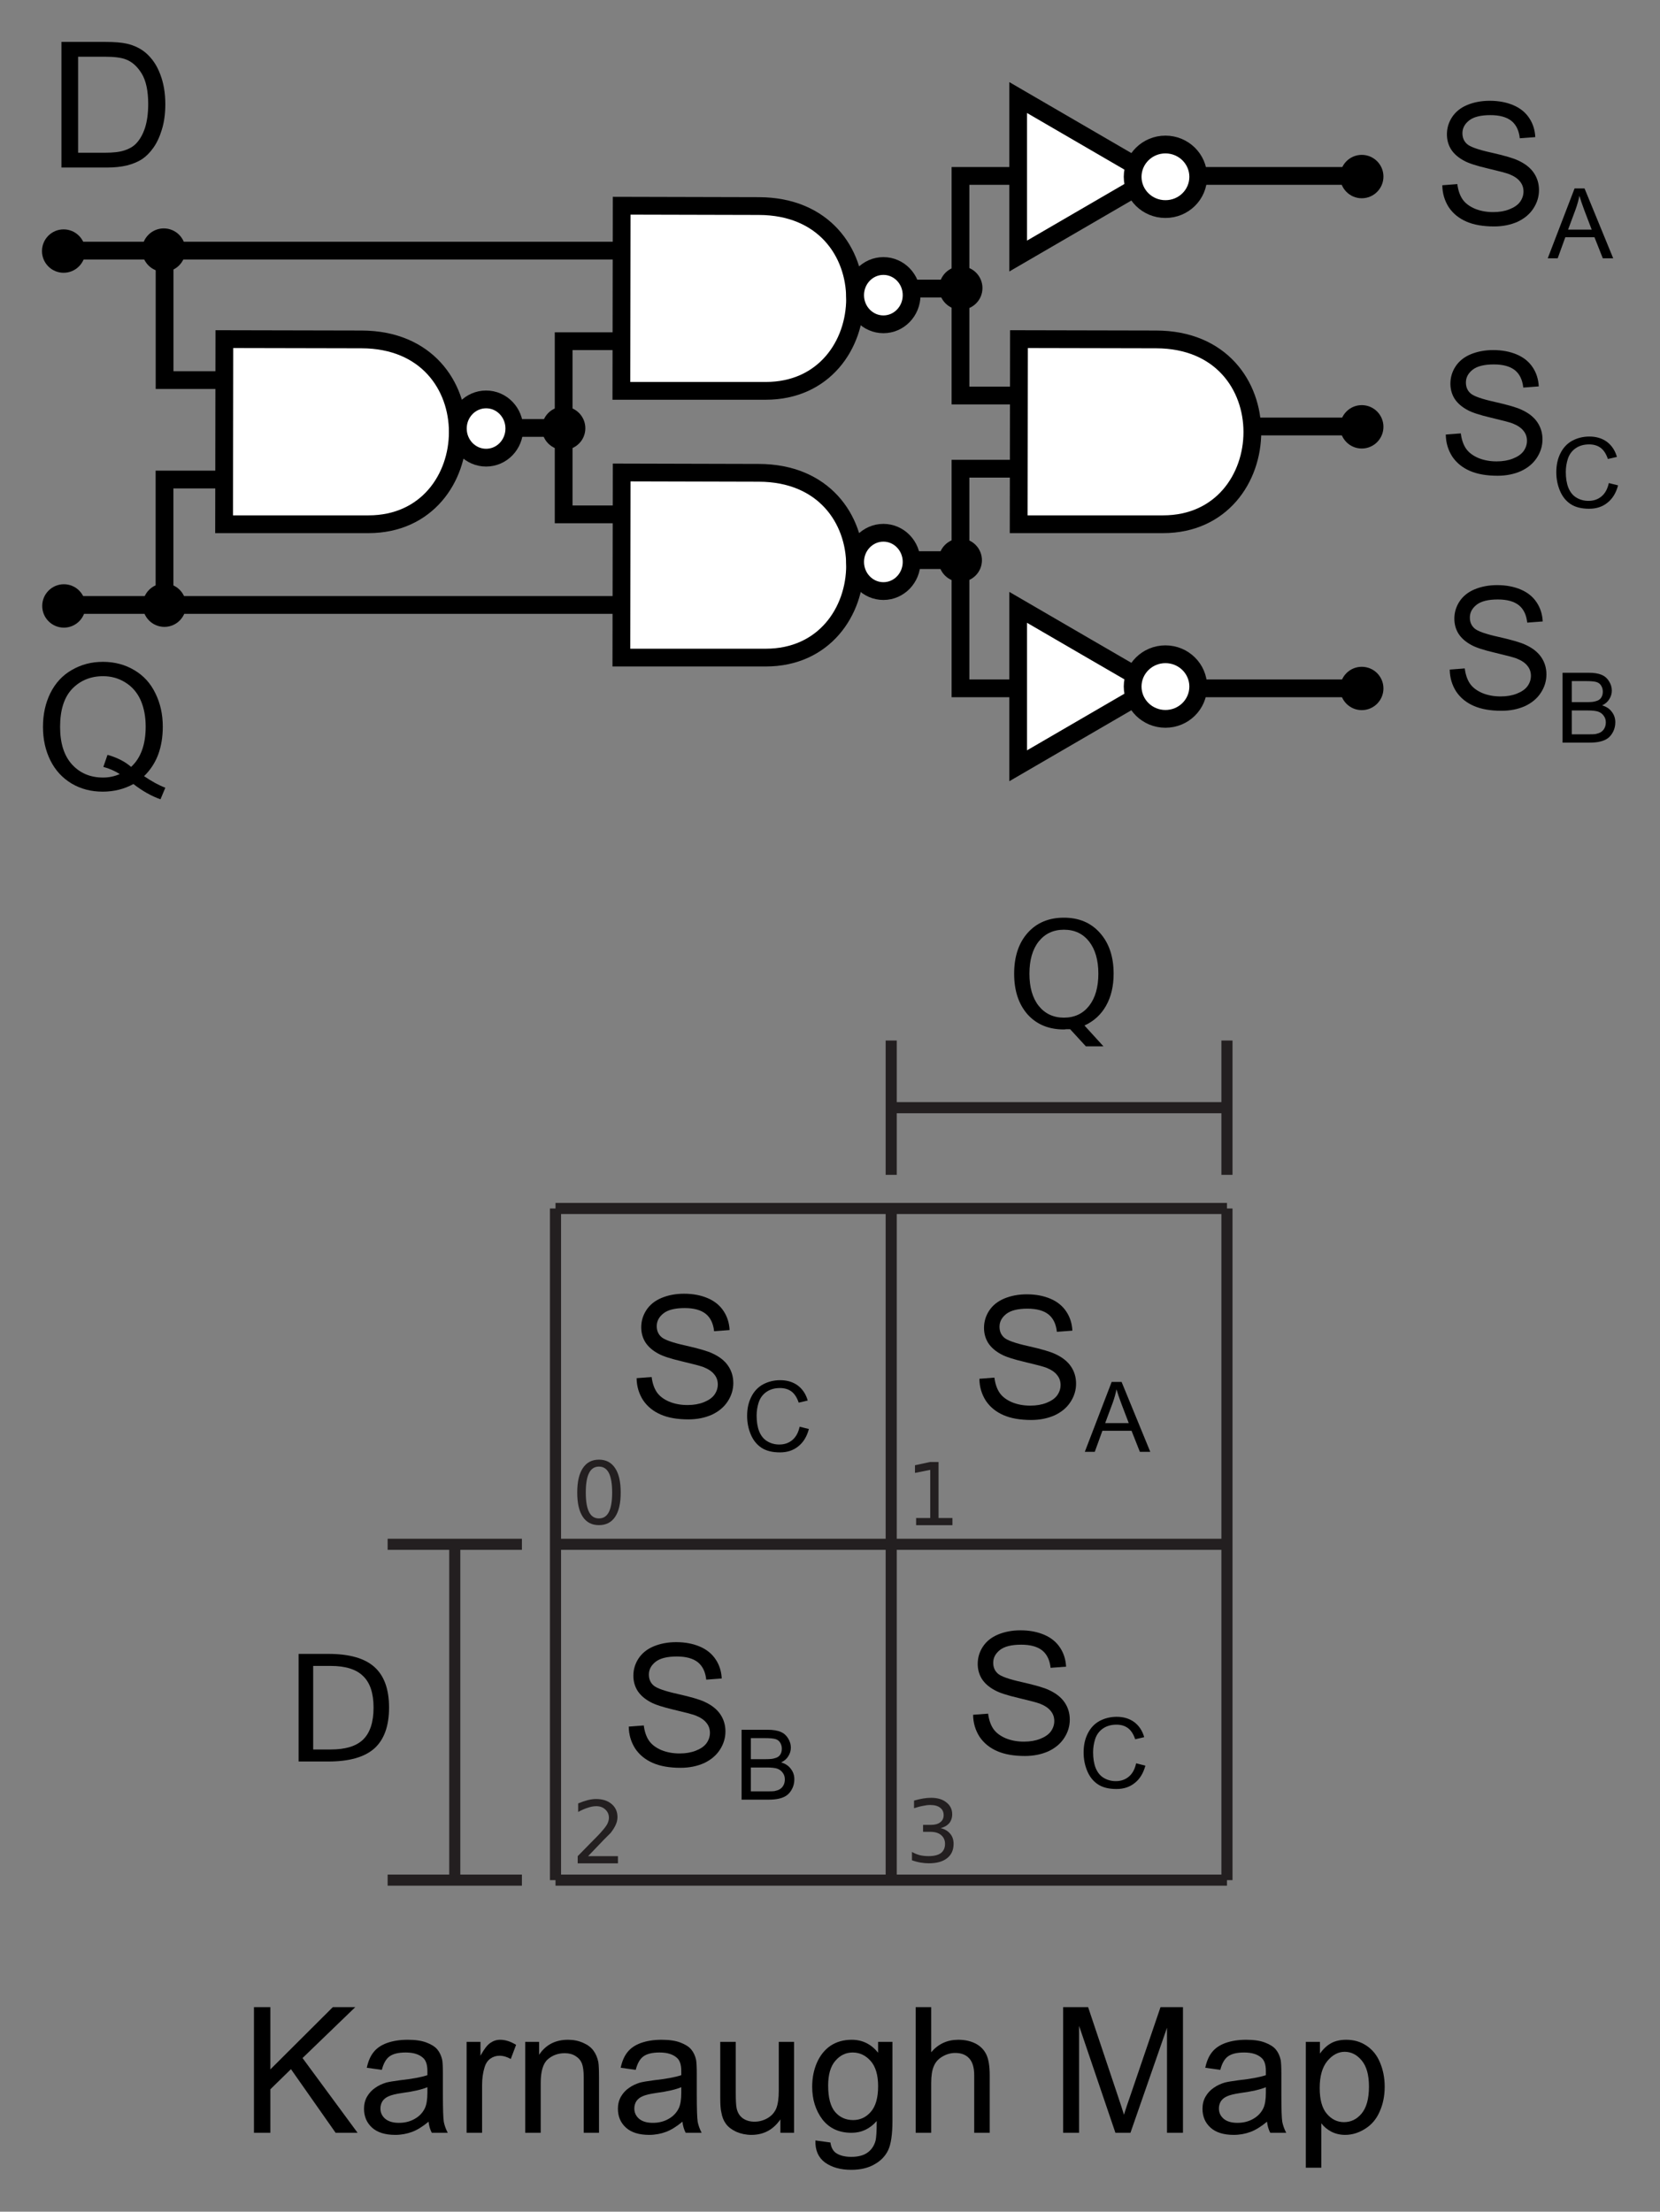 <?xml version="1.0" encoding="UTF-8"?>
<svg xmlns="http://www.w3.org/2000/svg" xmlns:xlink="http://www.w3.org/1999/xlink" width="112.13pt" height="149.336pt" viewBox="0 0 112.13 149.336" version="1.1">
<rect x="0" y="0" width="112.13" height="149.336" fill="#808080" stroke="none"/>
<defs>
<g>
<symbol overflow="visible" id="glyph0-0">
<path style="stroke:none;" d="M 1.484 0 L 1.484 -7.406 L 7.406 -7.406 L 7.406 0 Z M 1.672 -0.188 L 7.219 -0.188 L 7.219 -7.219 L 1.672 -7.219 Z M 1.672 -0.188 "/>
</symbol>
<symbol overflow="visible" id="glyph0-1">
<path style="stroke:none;" d="M 7.344 -0.906 C 7.863 -0.551 8.344 -0.289 8.781 -0.125 L 8.453 0.656 C 7.836 0.438 7.227 0.094 6.625 -0.375 C 6 -0.031 5.305 0.141 4.547 0.141 C 3.773 0.141 3.078 -0.039 2.453 -0.406 C 1.828 -0.781 1.348 -1.301 1.016 -1.969 C 0.68 -2.645 0.516 -3.398 0.516 -4.234 C 0.516 -5.078 0.68 -5.836 1.016 -6.516 C 1.359 -7.203 1.844 -7.723 2.469 -8.078 C 3.094 -8.441 3.789 -8.625 4.562 -8.625 C 5.352 -8.625 6.062 -8.438 6.688 -8.062 C 7.312 -7.695 7.785 -7.176 8.109 -6.5 C 8.441 -5.832 8.609 -5.082 8.609 -4.25 C 8.609 -3.551 8.504 -2.922 8.297 -2.359 C 8.086 -1.805 7.77 -1.32 7.344 -0.906 Z M 4.875 -2.344 C 5.52 -2.164 6.051 -1.895 6.469 -1.531 C 7.125 -2.133 7.453 -3.039 7.453 -4.25 C 7.453 -4.938 7.336 -5.535 7.109 -6.047 C 6.879 -6.555 6.535 -6.953 6.078 -7.234 C 5.629 -7.516 5.129 -7.656 4.578 -7.656 C 3.734 -7.656 3.035 -7.367 2.484 -6.797 C 1.941 -6.223 1.672 -5.367 1.672 -4.234 C 1.672 -3.129 1.941 -2.281 2.484 -1.688 C 3.023 -1.102 3.723 -0.812 4.578 -0.812 C 4.973 -0.812 5.348 -0.891 5.703 -1.047 C 5.359 -1.266 4.988 -1.426 4.594 -1.531 Z M 4.875 -2.344 "/>
</symbol>
<symbol overflow="visible" id="glyph0-2">
<path style="stroke:none;" d="M 0.906 0 L 0.906 -8.484 L 3.828 -8.484 C 4.492 -8.484 5 -8.441 5.344 -8.359 C 5.832 -8.242 6.25 -8.039 6.594 -7.75 C 7.031 -7.375 7.359 -6.891 7.578 -6.297 C 7.805 -5.711 7.922 -5.039 7.922 -4.281 C 7.922 -3.633 7.844 -3.062 7.688 -2.562 C 7.539 -2.07 7.348 -1.66 7.109 -1.328 C 6.879 -1.004 6.625 -0.75 6.344 -0.562 C 6.062 -0.383 5.723 -0.242 5.328 -0.141 C 4.93 -0.047 4.477 0 3.969 0 Z M 2.031 -1 L 3.844 -1 C 4.406 -1 4.844 -1.051 5.156 -1.156 C 5.477 -1.258 5.734 -1.406 5.922 -1.594 C 6.191 -1.863 6.398 -2.223 6.547 -2.672 C 6.691 -3.117 6.766 -3.66 6.766 -4.297 C 6.766 -5.18 6.617 -5.863 6.328 -6.344 C 6.035 -6.82 5.68 -7.141 5.266 -7.297 C 4.961 -7.422 4.477 -7.484 3.812 -7.484 L 2.031 -7.484 Z M 2.031 -1 "/>
</symbol>
<symbol overflow="visible" id="glyph0-3">
<path style="stroke:none;" d="M 0.875 0 L 0.875 -8.484 L 1.984 -8.484 L 1.984 -4.281 L 6.203 -8.484 L 7.719 -8.484 L 4.156 -5.047 L 7.875 0 L 6.391 0 L 3.375 -4.297 L 1.984 -2.938 L 1.984 0 Z M 0.875 0 "/>
</symbol>
<symbol overflow="visible" id="glyph0-4">
<path style="stroke:none;" d="M 4.781 -0.75 C 4.395 -0.426 4.023 -0.195 3.672 -0.062 C 3.316 0.07 2.938 0.141 2.531 0.141 C 1.852 0.141 1.332 -0.02 0.969 -0.344 C 0.602 -0.676 0.422 -1.102 0.422 -1.625 C 0.422 -1.926 0.488 -2.195 0.625 -2.438 C 0.77 -2.688 0.953 -2.883 1.172 -3.031 C 1.391 -3.188 1.641 -3.305 1.922 -3.391 C 2.117 -3.441 2.426 -3.492 2.844 -3.547 C 3.688 -3.641 4.305 -3.754 4.703 -3.891 C 4.703 -4.035 4.703 -4.129 4.703 -4.172 C 4.703 -4.598 4.602 -4.895 4.406 -5.062 C 4.145 -5.301 3.754 -5.422 3.234 -5.422 C 2.742 -5.422 2.379 -5.332 2.141 -5.156 C 1.91 -4.988 1.738 -4.688 1.625 -4.25 L 0.609 -4.391 C 0.703 -4.828 0.852 -5.176 1.062 -5.438 C 1.27 -5.707 1.57 -5.914 1.969 -6.062 C 2.375 -6.207 2.844 -6.281 3.375 -6.281 C 3.895 -6.281 4.316 -6.219 4.641 -6.094 C 4.973 -5.969 5.219 -5.812 5.375 -5.625 C 5.531 -5.438 5.641 -5.203 5.703 -4.922 C 5.734 -4.742 5.75 -4.426 5.75 -3.969 L 5.75 -2.578 C 5.75 -1.609 5.77 -0.992 5.812 -0.734 C 5.863 -0.484 5.953 -0.238 6.078 0 L 5 0 C 4.883 -0.219 4.812 -0.469 4.781 -0.75 Z M 4.703 -3.078 C 4.328 -2.922 3.758 -2.789 3 -2.688 C 2.57 -2.625 2.27 -2.551 2.094 -2.469 C 1.914 -2.395 1.773 -2.285 1.672 -2.141 C 1.578 -1.992 1.531 -1.828 1.531 -1.641 C 1.531 -1.367 1.633 -1.141 1.844 -0.953 C 2.062 -0.766 2.375 -0.672 2.781 -0.672 C 3.176 -0.672 3.531 -0.758 3.844 -0.938 C 4.156 -1.113 4.383 -1.352 4.531 -1.656 C 4.645 -1.895 4.703 -2.242 4.703 -2.703 Z M 4.703 -3.078 "/>
</symbol>
<symbol overflow="visible" id="glyph0-5">
<path style="stroke:none;" d="M 0.766 0 L 0.766 -6.141 L 1.703 -6.141 L 1.703 -5.203 C 1.941 -5.641 2.16 -5.926 2.359 -6.062 C 2.566 -6.207 2.789 -6.281 3.031 -6.281 C 3.383 -6.281 3.742 -6.164 4.109 -5.938 L 3.75 -4.984 C 3.488 -5.129 3.234 -5.203 2.984 -5.203 C 2.754 -5.203 2.547 -5.133 2.359 -5 C 2.18 -4.863 2.055 -4.676 1.984 -4.438 C 1.867 -4.062 1.812 -3.656 1.812 -3.219 L 1.812 0 Z M 0.766 0 "/>
</symbol>
<symbol overflow="visible" id="glyph0-6">
<path style="stroke:none;" d="M 0.781 0 L 0.781 -6.141 L 1.719 -6.141 L 1.719 -5.266 C 2.164 -5.941 2.816 -6.281 3.672 -6.281 C 4.047 -6.281 4.383 -6.211 4.688 -6.078 C 5 -5.941 5.234 -5.766 5.391 -5.547 C 5.547 -5.336 5.656 -5.082 5.719 -4.781 C 5.75 -4.594 5.766 -4.258 5.766 -3.781 L 5.766 0 L 4.734 0 L 4.734 -3.734 C 4.734 -4.16 4.691 -4.477 4.609 -4.688 C 4.523 -4.895 4.379 -5.062 4.172 -5.188 C 3.973 -5.312 3.734 -5.375 3.453 -5.375 C 3.004 -5.375 2.617 -5.234 2.297 -4.953 C 1.984 -4.672 1.828 -4.141 1.828 -3.359 L 1.828 0 Z M 0.781 0 "/>
</symbol>
<symbol overflow="visible" id="glyph0-7">
<path style="stroke:none;" d="M 4.812 0 L 4.812 -0.906 C 4.332 -0.207 3.68 0.141 2.859 0.141 C 2.492 0.141 2.156 0.07 1.844 -0.062 C 1.531 -0.207 1.297 -0.383 1.141 -0.594 C 0.984 -0.801 0.879 -1.055 0.828 -1.359 C 0.773 -1.566 0.75 -1.895 0.75 -2.344 L 0.75 -6.141 L 1.797 -6.141 L 1.797 -2.734 C 1.797 -2.191 1.816 -1.828 1.859 -1.641 C 1.922 -1.359 2.055 -1.141 2.266 -0.984 C 2.484 -0.828 2.75 -0.75 3.062 -0.75 C 3.375 -0.75 3.664 -0.828 3.938 -0.984 C 4.219 -1.148 4.414 -1.367 4.531 -1.641 C 4.645 -1.922 4.703 -2.32 4.703 -2.844 L 4.703 -6.141 L 5.734 -6.141 L 5.734 0 Z M 4.812 0 "/>
</symbol>
<symbol overflow="visible" id="glyph0-8">
<path style="stroke:none;" d="M 0.594 0.516 L 1.609 0.656 C 1.648 0.969 1.766 1.195 1.953 1.344 C 2.211 1.531 2.566 1.625 3.016 1.625 C 3.492 1.625 3.863 1.523 4.125 1.328 C 4.383 1.141 4.562 0.875 4.656 0.531 C 4.707 0.32 4.734 -0.117 4.734 -0.797 C 4.273 -0.266 3.707 0 3.031 0 C 2.188 0 1.531 -0.301 1.062 -0.906 C 0.602 -1.52 0.375 -2.254 0.375 -3.109 C 0.375 -3.691 0.477 -4.227 0.688 -4.719 C 0.906 -5.219 1.211 -5.602 1.609 -5.875 C 2.016 -6.145 2.492 -6.281 3.047 -6.281 C 3.766 -6.281 4.359 -5.988 4.828 -5.406 L 4.828 -6.141 L 5.797 -6.141 L 5.797 -0.828 C 5.797 0.117 5.695 0.789 5.5 1.188 C 5.301 1.594 4.988 1.91 4.562 2.141 C 4.145 2.379 3.629 2.5 3.016 2.5 C 2.285 2.5 1.691 2.332 1.234 2 C 0.785 1.664 0.57 1.172 0.594 0.516 Z M 1.453 -3.188 C 1.453 -2.375 1.609 -1.781 1.922 -1.406 C 2.242 -1.039 2.648 -0.859 3.141 -0.859 C 3.609 -0.859 4.004 -1.039 4.328 -1.406 C 4.66 -1.781 4.828 -2.359 4.828 -3.141 C 4.828 -3.898 4.66 -4.469 4.328 -4.844 C 3.992 -5.227 3.586 -5.422 3.109 -5.422 C 2.648 -5.422 2.258 -5.234 1.938 -4.859 C 1.613 -4.484 1.453 -3.926 1.453 -3.188 Z M 1.453 -3.188 "/>
</symbol>
<symbol overflow="visible" id="glyph0-9">
<path style="stroke:none;" d="M 0.781 0 L 0.781 -8.484 L 1.828 -8.484 L 1.828 -5.438 C 2.305 -6 2.914 -6.281 3.656 -6.281 C 4.113 -6.281 4.508 -6.191 4.844 -6.016 C 5.176 -5.836 5.414 -5.586 5.562 -5.266 C 5.707 -4.953 5.781 -4.492 5.781 -3.891 L 5.781 0 L 4.734 0 L 4.734 -3.891 C 4.734 -4.41 4.617 -4.789 4.391 -5.031 C 4.172 -5.27 3.859 -5.391 3.453 -5.391 C 3.141 -5.391 2.848 -5.305 2.578 -5.141 C 2.305 -4.984 2.113 -4.766 2 -4.484 C 1.883 -4.211 1.828 -3.836 1.828 -3.359 L 1.828 0 Z M 0.781 0 "/>
</symbol>
<symbol overflow="visible" id="glyph0-10">
<path style="stroke:none;" d=""/>
</symbol>
<symbol overflow="visible" id="glyph0-11">
<path style="stroke:none;" d="M 0.875 0 L 0.875 -8.484 L 2.562 -8.484 L 4.578 -2.469 C 4.766 -1.914 4.898 -1.5 4.984 -1.219 C 5.078 -1.531 5.227 -1.984 5.438 -2.578 L 7.453 -8.484 L 8.969 -8.484 L 8.969 0 L 7.891 0 L 7.891 -7.094 L 5.422 0 L 4.406 0 L 1.953 -7.219 L 1.953 0 Z M 0.875 0 "/>
</symbol>
<symbol overflow="visible" id="glyph0-12">
<path style="stroke:none;" d="M 0.781 2.359 L 0.781 -6.141 L 1.734 -6.141 L 1.734 -5.344 C 1.953 -5.656 2.203 -5.891 2.484 -6.047 C 2.766 -6.203 3.109 -6.281 3.516 -6.281 C 4.035 -6.281 4.492 -6.145 4.891 -5.875 C 5.297 -5.602 5.598 -5.223 5.797 -4.734 C 6.004 -4.242 6.109 -3.703 6.109 -3.109 C 6.109 -2.484 5.992 -1.922 5.766 -1.422 C 5.547 -0.922 5.219 -0.535 4.781 -0.266 C 4.352 0.004 3.906 0.141 3.438 0.141 C 3.094 0.141 2.781 0.066 2.5 -0.078 C 2.227 -0.223 2.004 -0.41 1.828 -0.641 L 1.828 2.359 Z M 1.719 -3.031 C 1.719 -2.238 1.879 -1.656 2.203 -1.281 C 2.523 -0.906 2.91 -0.719 3.359 -0.719 C 3.828 -0.719 4.223 -0.91 4.547 -1.297 C 4.879 -1.691 5.047 -2.301 5.047 -3.125 C 5.047 -3.906 4.883 -4.488 4.562 -4.875 C 4.238 -5.27 3.852 -5.469 3.406 -5.469 C 2.969 -5.469 2.578 -5.258 2.234 -4.844 C 1.891 -4.426 1.719 -3.82 1.719 -3.031 Z M 1.719 -3.031 "/>
</symbol>
<symbol overflow="visible" id="glyph1-0">
<path style="stroke:none;" d="M 1.438 0 L 1.438 -7.156 L 7.156 -7.156 L 7.156 0 Z M 1.609 -0.172 L 6.984 -0.172 L 6.984 -6.984 L 1.609 -6.984 Z M 1.609 -0.172 "/>
</symbol>
<symbol overflow="visible" id="glyph1-1">
<path style="stroke:none;" d="M 0.516 -2.641 L 1.531 -2.719 C 1.582 -2.312 1.695 -1.973 1.875 -1.703 C 2.051 -1.441 2.328 -1.227 2.703 -1.062 C 3.078 -0.906 3.492 -0.828 3.953 -0.828 C 4.367 -0.828 4.734 -0.891 5.047 -1.016 C 5.367 -1.141 5.609 -1.305 5.766 -1.516 C 5.922 -1.734 6 -1.969 6 -2.219 C 6 -2.477 5.922 -2.703 5.766 -2.891 C 5.617 -3.086 5.375 -3.254 5.031 -3.391 C 4.812 -3.473 4.32 -3.602 3.562 -3.781 C 2.812 -3.957 2.285 -4.129 1.984 -4.297 C 1.598 -4.504 1.305 -4.758 1.109 -5.062 C 0.922 -5.363 0.828 -5.703 0.828 -6.078 C 0.828 -6.492 0.941 -6.879 1.172 -7.234 C 1.41 -7.598 1.754 -7.875 2.203 -8.062 C 2.66 -8.25 3.164 -8.344 3.719 -8.344 C 4.32 -8.344 4.852 -8.242 5.312 -8.047 C 5.781 -7.848 6.141 -7.555 6.391 -7.172 C 6.641 -6.797 6.773 -6.367 6.797 -5.891 L 5.75 -5.812 C 5.695 -6.332 5.508 -6.723 5.188 -6.984 C 4.863 -7.242 4.391 -7.375 3.766 -7.375 C 3.109 -7.375 2.629 -7.254 2.328 -7.016 C 2.023 -6.773 1.875 -6.488 1.875 -6.156 C 1.875 -5.852 1.977 -5.609 2.188 -5.422 C 2.395 -5.234 2.941 -5.039 3.828 -4.844 C 4.711 -4.645 5.316 -4.469 5.641 -4.312 C 6.117 -4.094 6.473 -3.812 6.703 -3.469 C 6.93 -3.133 7.047 -2.75 7.047 -2.312 C 7.047 -1.875 6.922 -1.461 6.672 -1.078 C 6.422 -0.691 6.062 -0.391 5.594 -0.172 C 5.125 0.035 4.598 0.141 4.016 0.141 C 3.266 0.141 2.641 0.031 2.141 -0.188 C 1.641 -0.406 1.242 -0.727 0.953 -1.156 C 0.672 -1.594 0.523 -2.086 0.516 -2.641 Z M 0.516 -2.641 "/>
</symbol>
<symbol overflow="visible" id="glyph2-0">
<path style="stroke:none;" d="M 0.828 0 L 0.828 -4.125 L 4.125 -4.125 L 4.125 0 Z M 0.922 -0.109 L 4.016 -0.109 L 4.016 -4.016 L 0.922 -4.016 Z M 0.922 -0.109 "/>
</symbol>
<symbol overflow="visible" id="glyph2-1">
<path style="stroke:none;" d="M -0.016 0 L 1.797 -4.719 L 2.469 -4.719 L 4.406 0 L 3.703 0 L 3.141 -1.422 L 1.172 -1.422 L 0.656 0 Z M 1.359 -1.938 L 2.953 -1.938 L 2.453 -3.25 C 2.305 -3.645 2.195 -3.969 2.125 -4.219 C 2.062 -3.914 1.977 -3.617 1.875 -3.328 Z M 1.359 -1.938 "/>
</symbol>
<symbol overflow="visible" id="glyph2-2">
<path style="stroke:none;" d="M 0.484 0 L 0.484 -4.719 L 2.25 -4.719 C 2.613 -4.719 2.906 -4.672 3.125 -4.578 C 3.344 -4.484 3.508 -4.336 3.625 -4.141 C 3.75 -3.941 3.812 -3.734 3.812 -3.516 C 3.812 -3.305 3.754 -3.113 3.641 -2.938 C 3.535 -2.758 3.375 -2.617 3.156 -2.516 C 3.445 -2.43 3.664 -2.285 3.812 -2.078 C 3.969 -1.879 4.047 -1.645 4.047 -1.375 C 4.047 -1.145 4 -0.938 3.906 -0.75 C 3.812 -0.562 3.695 -0.414 3.562 -0.312 C 3.426 -0.207 3.254 -0.129 3.047 -0.078 C 2.836 -0.023 2.582 0 2.281 0 Z M 1.109 -2.734 L 2.125 -2.734 C 2.406 -2.734 2.602 -2.754 2.719 -2.797 C 2.883 -2.836 3.004 -2.91 3.078 -3.016 C 3.16 -3.129 3.203 -3.27 3.203 -3.438 C 3.203 -3.594 3.164 -3.727 3.094 -3.844 C 3.02 -3.969 2.91 -4.051 2.766 -4.094 C 2.629 -4.133 2.391 -4.156 2.047 -4.156 L 1.109 -4.156 Z M 1.109 -0.562 L 2.281 -0.562 C 2.477 -0.562 2.617 -0.566 2.703 -0.578 C 2.848 -0.609 2.969 -0.648 3.062 -0.703 C 3.164 -0.766 3.25 -0.852 3.312 -0.969 C 3.375 -1.082 3.406 -1.219 3.406 -1.375 C 3.406 -1.539 3.359 -1.688 3.266 -1.812 C 3.172 -1.945 3.047 -2.039 2.891 -2.094 C 2.734 -2.145 2.504 -2.172 2.203 -2.172 L 1.109 -2.172 Z M 1.109 -0.562 "/>
</symbol>
<symbol overflow="visible" id="glyph2-3">
<path style="stroke:none;" d="M 3.875 -1.656 L 4.5 -1.5 C 4.363 -0.988 4.125 -0.598 3.781 -0.328 C 3.445 -0.055 3.035 0.078 2.547 0.078 C 2.035 0.078 1.617 -0.023 1.297 -0.234 C 0.984 -0.441 0.742 -0.738 0.578 -1.125 C 0.41 -1.52 0.328 -1.941 0.328 -2.391 C 0.328 -2.879 0.422 -3.305 0.609 -3.672 C 0.797 -4.047 1.062 -4.328 1.406 -4.516 C 1.758 -4.703 2.145 -4.797 2.562 -4.797 C 3.031 -4.797 3.426 -4.676 3.75 -4.438 C 4.07 -4.195 4.297 -3.859 4.422 -3.422 L 3.812 -3.281 C 3.695 -3.625 3.535 -3.875 3.328 -4.031 C 3.117 -4.188 2.859 -4.266 2.547 -4.266 C 2.18 -4.266 1.875 -4.176 1.625 -4 C 1.383 -3.832 1.211 -3.598 1.109 -3.297 C 1.016 -3.004 0.969 -2.707 0.969 -2.406 C 0.969 -2 1.023 -1.645 1.141 -1.344 C 1.266 -1.039 1.445 -0.816 1.688 -0.672 C 1.938 -0.523 2.207 -0.453 2.5 -0.453 C 2.844 -0.453 3.133 -0.551 3.375 -0.75 C 3.625 -0.957 3.789 -1.258 3.875 -1.656 Z M 3.875 -1.656 "/>
</symbol>
<symbol overflow="visible" id="glyph3-0">
<path style="stroke:none;" d="M 0.297 1.031 L 0.297 -4.125 L 3.219 -4.125 L 3.219 1.031 Z M 0.625 0.703 L 2.891 0.703 L 2.891 -3.797 L 0.625 -3.797 Z M 0.625 0.703 "/>
</symbol>
<symbol overflow="visible" id="glyph3-1">
<path style="stroke:none;" d="M 1.859 -3.875 C 1.555 -3.875 1.332 -3.727 1.188 -3.438 C 1.039 -3.145 0.969 -2.707 0.969 -2.125 C 0.969 -1.539 1.039 -1.102 1.188 -0.812 C 1.332 -0.52 1.555 -0.375 1.859 -0.375 C 2.16 -0.375 2.383 -0.52 2.531 -0.812 C 2.676 -1.102 2.75 -1.539 2.75 -2.125 C 2.75 -2.707 2.676 -3.145 2.531 -3.438 C 2.383 -3.727 2.16 -3.875 1.859 -3.875 Z M 1.859 -4.344 C 2.336 -4.344 2.703 -4.148 2.953 -3.766 C 3.203 -3.391 3.328 -2.844 3.328 -2.125 C 3.328 -1.406 3.203 -0.859 2.953 -0.484 C 2.703 -0.109 2.336 0.078 1.859 0.078 C 1.379 0.078 1.016 -0.109 0.766 -0.484 C 0.516 -0.859 0.391 -1.406 0.391 -2.125 C 0.391 -2.844 0.516 -3.391 0.766 -3.766 C 1.016 -4.148 1.379 -4.344 1.859 -4.344 Z M 1.859 -4.344 "/>
</symbol>
<symbol overflow="visible" id="glyph3-2">
<path style="stroke:none;" d="M 0.719 -0.484 L 1.672 -0.484 L 1.672 -3.734 L 0.641 -3.531 L 0.641 -4.047 L 1.656 -4.266 L 2.234 -4.266 L 2.234 -0.484 L 3.172 -0.484 L 3.172 0 L 0.719 0 Z M 0.719 -0.484 "/>
</symbol>
<symbol overflow="visible" id="glyph3-3">
<path style="stroke:none;" d="M 1.125 -0.484 L 3.141 -0.484 L 3.141 0 L 0.422 0 L 0.422 -0.484 C 0.641 -0.711 0.938 -1.016 1.312 -1.391 C 1.695 -1.773 1.938 -2.023 2.031 -2.141 C 2.219 -2.348 2.348 -2.52 2.422 -2.656 C 2.492 -2.801 2.531 -2.941 2.531 -3.078 C 2.531 -3.305 2.445 -3.492 2.281 -3.641 C 2.125 -3.785 1.922 -3.859 1.672 -3.859 C 1.492 -3.859 1.301 -3.82 1.094 -3.75 C 0.895 -3.688 0.68 -3.594 0.453 -3.469 L 0.453 -4.047 C 0.68 -4.141 0.895 -4.211 1.094 -4.266 C 1.301 -4.316 1.488 -4.344 1.656 -4.344 C 2.102 -4.344 2.457 -4.227 2.719 -4 C 2.977 -3.781 3.109 -3.488 3.109 -3.125 C 3.109 -2.945 3.07 -2.781 3 -2.625 C 2.938 -2.469 2.82 -2.281 2.656 -2.062 C 2.602 -2.008 2.445 -1.852 2.188 -1.594 C 1.938 -1.332 1.582 -0.961 1.125 -0.484 Z M 1.125 -0.484 "/>
</symbol>
<symbol overflow="visible" id="glyph3-4">
<path style="stroke:none;" d="M 2.375 -2.297 C 2.645 -2.234 2.859 -2.109 3.016 -1.922 C 3.172 -1.742 3.25 -1.516 3.25 -1.234 C 3.25 -0.816 3.102 -0.492 2.812 -0.266 C 2.52 -0.035 2.109 0.078 1.578 0.078 C 1.398 0.078 1.219 0.062 1.031 0.031 C 0.844 0 0.645 -0.051 0.438 -0.125 L 0.438 -0.688 C 0.602 -0.594 0.781 -0.52 0.969 -0.469 C 1.156 -0.426 1.352 -0.406 1.562 -0.406 C 1.926 -0.406 2.203 -0.473 2.391 -0.609 C 2.578 -0.754 2.672 -0.961 2.672 -1.234 C 2.672 -1.484 2.582 -1.68 2.406 -1.828 C 2.238 -1.973 1.992 -2.047 1.672 -2.047 L 1.188 -2.047 L 1.188 -2.516 L 1.703 -2.516 C 1.984 -2.516 2.195 -2.57 2.344 -2.688 C 2.5 -2.801 2.578 -2.961 2.578 -3.172 C 2.578 -3.391 2.5 -3.555 2.344 -3.672 C 2.188 -3.797 1.961 -3.859 1.672 -3.859 C 1.516 -3.859 1.348 -3.836 1.172 -3.797 C 0.992 -3.766 0.797 -3.711 0.578 -3.641 L 0.578 -4.156 C 0.797 -4.219 1 -4.266 1.188 -4.297 C 1.375 -4.328 1.555 -4.344 1.734 -4.344 C 2.172 -4.344 2.516 -4.238 2.766 -4.031 C 3.023 -3.832 3.156 -3.566 3.156 -3.234 C 3.156 -2.992 3.086 -2.789 2.953 -2.625 C 2.816 -2.469 2.625 -2.359 2.375 -2.297 Z M 2.375 -2.297 "/>
</symbol>
<symbol overflow="visible" id="glyph4-0">
<path style="stroke:none;" d="M 0.5 1.766 L 0.5 -7.031 L 5.484 -7.031 L 5.484 1.766 Z M 1.062 1.203 L 4.922 1.203 L 4.922 -6.469 L 1.062 -6.469 Z M 1.062 1.203 "/>
</symbol>
<symbol overflow="visible" id="glyph4-1">
<path style="stroke:none;" d="M 1.969 -6.453 L 1.969 -0.812 L 3.156 -0.812 C 4.156 -0.812 4.883 -1.035 5.344 -1.484 C 5.812 -1.941 6.047 -2.66 6.047 -3.641 C 6.047 -4.609 5.812 -5.316 5.344 -5.766 C 4.883 -6.223 4.156 -6.453 3.156 -6.453 Z M 0.984 -7.266 L 3 -7.266 C 4.406 -7.266 5.438 -6.973 6.094 -6.391 C 6.758 -5.805 7.094 -4.891 7.094 -3.641 C 7.094 -2.391 6.758 -1.469 6.094 -0.875 C 5.426 -0.289 4.395 0 3 0 L 0.984 0 Z M 0.984 -7.266 "/>
</symbol>
<symbol overflow="visible" id="glyph4-2">
<path style="stroke:none;" d="M 3.922 -6.594 C 3.211 -6.594 2.645 -6.328 2.219 -5.797 C 1.801 -5.266 1.594 -4.539 1.594 -3.625 C 1.594 -2.707 1.801 -1.984 2.219 -1.453 C 2.645 -0.922 3.211 -0.656 3.922 -0.656 C 4.641 -0.656 5.207 -0.922 5.625 -1.453 C 6.039 -1.984 6.25 -2.707 6.25 -3.625 C 6.25 -4.539 6.039 -5.266 5.625 -5.797 C 5.207 -6.328 4.641 -6.594 3.922 -6.594 Z M 5.312 -0.125 L 6.594 1.281 L 5.406 1.281 L 4.344 0.125 C 4.227 0.125 4.141 0.125 4.078 0.125 C 4.023 0.133 3.973 0.141 3.922 0.141 C 2.898 0.141 2.082 -0.195 1.469 -0.875 C 0.863 -1.562 0.562 -2.477 0.562 -3.625 C 0.562 -4.77 0.863 -5.688 1.469 -6.375 C 2.082 -7.062 2.898 -7.406 3.922 -7.406 C 4.941 -7.406 5.754 -7.062 6.359 -6.375 C 6.973 -5.688 7.281 -4.77 7.281 -3.625 C 7.281 -2.781 7.109 -2.055 6.766 -1.453 C 6.43 -0.859 5.945 -0.414 5.312 -0.125 Z M 5.312 -0.125 "/>
</symbol>
</g>
</defs>
<g id="surface1">
<path style="fill:none;stroke-width:1.2;stroke-linecap:butt;stroke-linejoin:miter;stroke:rgb(0%,0%,0%);stroke-opacity:1;stroke-miterlimit:4;" d="M 91.016 28.797 L 80.602 28.797 "/>
<path style="fill:none;stroke-width:1.2;stroke-linecap:butt;stroke-linejoin:miter;stroke:rgb(0%,0%,0%);stroke-opacity:1;stroke-miterlimit:4;" d="M 65.203 37.82 L 54.789 37.82 "/>
<path style="fill:none;stroke-width:1.2;stroke-linecap:butt;stroke-linejoin:miter;stroke:rgb(0%,0%,0%);stroke-opacity:1;stroke-miterlimit:4;" d="M 65.07 19.484 L 54.656 19.484 "/>
<path style="fill:none;stroke-width:1.2;stroke-linecap:butt;stroke-linejoin:miter;stroke:rgb(0%,0%,0%);stroke-opacity:1;stroke-miterlimit:4;" d="M 38.48 28.895 L 28.066 28.895 "/>
<path style="fill:none;stroke-width:1.2;stroke-linecap:butt;stroke-linejoin:miter;stroke:rgb(0%,0%,0%);stroke-opacity:1;stroke-miterlimit:4;" d="M 18.777 25.664 L 11.117 25.664 L 11.117 17.195 "/>
<path style="fill:none;stroke-width:1.2;stroke-linecap:butt;stroke-linejoin:miter;stroke:rgb(0%,0%,0%);stroke-opacity:1;stroke-miterlimit:4;" d="M 18.773 32.379 L 11.113 32.379 L 11.113 40.848 "/>
<path style="fill:none;stroke-width:1.2;stroke-linecap:butt;stroke-linejoin:miter;stroke:rgb(0%,0%,0%);stroke-opacity:1;stroke-miterlimit:4;" d="M 45.949 40.848 L 4.551 40.848 "/>
<path style="fill:none;stroke-width:1.2;stroke-linecap:butt;stroke-linejoin:miter;stroke:rgb(0%,0%,0%);stroke-opacity:1;stroke-miterlimit:4;" d="M 45.949 16.922 L 4.551 16.922 "/>
<path style="fill:none;stroke-width:1.2;stroke-linecap:butt;stroke-linejoin:miter;stroke:rgb(0%,0%,0%);stroke-opacity:1;stroke-miterlimit:4;" d="M 71.434 31.648 L 64.879 31.648 L 64.879 46.477 L 91.016 46.477 "/>
<path style="fill:none;stroke-width:1.2;stroke-linecap:butt;stroke-linejoin:miter;stroke:rgb(0%,0%,0%);stroke-opacity:1;stroke-miterlimit:4;" d="M 44.633 34.73 L 38.074 34.73 L 38.074 23.039 L 44.918 23.039 "/>
<path style="fill:none;stroke-width:1.2;stroke-linecap:butt;stroke-linejoin:miter;stroke:rgb(0%,0%,0%);stroke-opacity:1;stroke-miterlimit:4;" d="M 71.434 26.707 L 64.879 26.707 L 64.879 11.879 L 91.016 11.879 "/>
<path style="fill-rule:evenodd;fill:rgb(100%,100%,100%);fill-opacity:1;stroke-width:1.2;stroke-linecap:butt;stroke-linejoin:miter;stroke:rgb(0%,0%,0%);stroke-opacity:1;stroke-miterlimit:4;" d="M 15.156 22.898 L 24.422 22.918 C 33.234 22.938 32.793 35.398 24.887 35.398 L 15.137 35.398 Z M 15.156 22.898 "/>
<path style="fill-rule:nonzero;fill:rgb(100%,100%,100%);fill-opacity:1;stroke-width:1.2;stroke-linecap:butt;stroke-linejoin:miter;stroke:rgb(0%,0%,0%);stroke-opacity:1;stroke-miterlimit:4;" d="M 34.742 28.934 C 34.742 30.023 33.891 30.902 32.836 30.902 C 31.781 30.902 30.926 30.023 30.926 28.934 C 30.926 27.848 31.781 26.969 32.836 26.969 C 33.891 26.969 34.742 27.848 34.742 28.934 Z M 34.742 28.934 "/>
<path style="fill-rule:evenodd;fill:rgb(100%,100%,100%);fill-opacity:1;stroke-width:1.2;stroke-linecap:butt;stroke-linejoin:miter;stroke:rgb(0%,0%,0%);stroke-opacity:1;stroke-miterlimit:4;" d="M 41.992 13.891 L 51.258 13.914 C 60.066 13.934 59.629 26.391 51.723 26.391 L 41.973 26.391 Z M 41.992 13.891 "/>
<path style="fill-rule:nonzero;fill:rgb(100%,100%,100%);fill-opacity:1;stroke-width:1.2;stroke-linecap:butt;stroke-linejoin:miter;stroke:rgb(0%,0%,0%);stroke-opacity:1;stroke-miterlimit:4;" d="M 61.578 19.93 C 61.578 21.016 60.727 21.898 59.672 21.898 C 58.617 21.898 57.762 21.016 57.762 19.93 C 57.762 18.844 58.617 17.961 59.672 17.961 C 60.727 17.961 61.578 18.844 61.578 19.93 Z M 61.578 19.93 "/>
<path style="fill-rule:evenodd;fill:rgb(100%,100%,100%);fill-opacity:1;stroke-width:1.2;stroke-linecap:butt;stroke-linejoin:miter;stroke:rgb(0%,0%,0%);stroke-opacity:1;stroke-miterlimit:4;" d="M 41.992 31.902 L 51.258 31.926 C 60.066 31.945 59.629 44.402 51.723 44.402 L 41.973 44.402 Z M 41.992 31.902 "/>
<path style="fill-rule:nonzero;fill:rgb(100%,100%,100%);fill-opacity:1;stroke-width:1.2;stroke-linecap:butt;stroke-linejoin:miter;stroke:rgb(0%,0%,0%);stroke-opacity:1;stroke-miterlimit:4;" d="M 61.578 37.941 C 61.578 39.027 60.727 39.91 59.672 39.91 C 58.617 39.91 57.762 39.027 57.762 37.941 C 57.762 36.855 58.617 35.973 59.672 35.973 C 60.727 35.973 61.578 36.855 61.578 37.941 Z M 61.578 37.941 "/>
<path style="fill-rule:nonzero;fill:rgb(100%,100%,100%);fill-opacity:1;stroke-width:1.204;stroke-linecap:butt;stroke-linejoin:miter;stroke:rgb(0%,0%,0%);stroke-opacity:1;stroke-miterlimit:4;" d="M 78.531 11.938 L 69.259 17.289 L 69.259 6.586 Z M 78.531 11.938 " transform="matrix(0.993,0,0,1,0,0)"/>
<path style="fill-rule:evenodd;fill:rgb(100%,100%,100%);fill-opacity:1;stroke-width:1.2;stroke-linecap:butt;stroke-linejoin:bevel;stroke:rgb(0%,0%,0%);stroke-opacity:1;stroke-miterlimit:10;" d="M 80.938 11.938 C 80.938 10.738 79.949 9.758 78.723 9.758 C 77.5 9.758 76.508 10.738 76.508 11.938 C 76.508 13.145 77.5 14.117 78.723 14.117 C 79.949 14.117 80.938 13.145 80.938 11.938 Z M 80.938 11.938 "/>
<path style="fill-rule:evenodd;fill:rgb(100%,100%,100%);fill-opacity:1;stroke-width:1.2;stroke-linecap:butt;stroke-linejoin:miter;stroke:rgb(0%,0%,0%);stroke-opacity:1;stroke-miterlimit:4;" d="M 68.828 22.898 L 78.094 22.918 C 86.902 22.938 86.465 35.398 78.559 35.398 L 68.809 35.398 Z M 68.828 22.898 "/>
<path style="fill-rule:nonzero;fill:rgb(100%,100%,100%);fill-opacity:1;stroke-width:1.204;stroke-linecap:butt;stroke-linejoin:miter;stroke:rgb(0%,0%,0%);stroke-opacity:1;stroke-miterlimit:4;" d="M 78.531 46.355 L 69.259 51.707 L 69.259 41.008 L 73.895 43.684 Z M 78.531 46.355 " transform="matrix(0.993,0,0,1,0,0)"/>
<path style="fill-rule:evenodd;fill:rgb(100%,100%,100%);fill-opacity:1;stroke-width:1.2;stroke-linecap:butt;stroke-linejoin:bevel;stroke:rgb(0%,0%,0%);stroke-opacity:1;stroke-miterlimit:10;" d="M 80.938 46.355 C 80.938 45.156 79.949 44.176 78.723 44.176 C 77.5 44.176 76.508 45.156 76.508 46.355 C 76.508 47.562 77.5 48.539 78.723 48.539 C 79.949 48.539 80.938 47.562 80.938 46.355 Z M 80.938 46.355 "/>
<path style=" stroke:none;fill-rule:nonzero;fill:rgb(0%,0%,0%);fill-opacity:1;" d="M 91.984 27.355 C 91.176 27.355 90.523 28.012 90.523 28.82 C 90.523 29.629 91.176 30.285 91.984 30.285 C 92.793 30.285 93.449 29.629 93.449 28.82 C 93.449 28.012 92.793 27.355 91.984 27.355 Z M 91.984 27.355 "/>
<path style=" stroke:none;fill-rule:nonzero;fill:rgb(0%,0%,0%);fill-opacity:1;" d="M 91.984 10.457 C 91.176 10.457 90.523 11.113 90.523 11.922 C 90.523 12.73 91.176 13.387 91.984 13.387 C 92.793 13.387 93.449 12.73 93.449 11.922 C 93.449 11.113 92.793 10.457 91.984 10.457 Z M 91.984 10.457 "/>
<path style=" stroke:none;fill-rule:nonzero;fill:rgb(0%,0%,0%);fill-opacity:1;" d="M 91.984 45.023 C 91.176 45.023 90.523 45.676 90.523 46.484 C 90.523 47.293 91.176 47.949 91.984 47.949 C 92.793 47.949 93.449 47.293 93.449 46.484 C 93.449 45.676 92.793 45.023 91.984 45.023 Z M 91.984 45.023 "/>
<path style=" stroke:none;fill-rule:nonzero;fill:rgb(0%,0%,0%);fill-opacity:1;" d="M 64.867 36.363 C 64.059 36.363 63.402 37.02 63.402 37.828 C 63.402 38.637 64.059 39.289 64.867 39.289 C 65.676 39.289 66.328 38.637 66.328 37.828 C 66.328 37.02 65.676 36.363 64.867 36.363 Z M 64.867 36.363 "/>
<path style=" stroke:none;fill-rule:nonzero;fill:rgb(0%,0%,0%);fill-opacity:1;" d="M 64.902 17.984 C 64.094 17.984 63.438 18.641 63.438 19.449 C 63.438 20.258 64.094 20.914 64.902 20.914 C 65.711 20.914 66.363 20.258 66.363 19.449 C 66.363 18.641 65.711 17.984 64.902 17.984 Z M 64.902 17.984 "/>
<path style=" stroke:none;fill-rule:nonzero;fill:rgb(0%,0%,0%);fill-opacity:1;" d="M 38.074 27.453 C 37.266 27.453 36.609 28.109 36.609 28.918 C 36.609 29.727 37.266 30.379 38.074 30.379 C 38.883 30.379 39.539 29.727 39.539 28.918 C 39.539 28.109 38.883 27.453 38.074 27.453 Z M 38.074 27.453 "/>
<path style=" stroke:none;fill-rule:nonzero;fill:rgb(0%,0%,0%);fill-opacity:1;" d="M 11.062 15.422 C 10.254 15.422 9.598 16.078 9.598 16.887 C 9.598 17.695 10.254 18.352 11.062 18.352 C 11.871 18.352 12.527 17.695 12.527 16.887 C 12.527 16.078 11.871 15.422 11.062 15.422 Z M 11.062 15.422 "/>
<path style=" stroke:none;fill-rule:nonzero;fill:rgb(0%,0%,0%);fill-opacity:1;" d="M 11.105 39.398 C 10.297 39.398 9.641 40.055 9.641 40.863 C 9.641 41.672 10.297 42.328 11.105 42.328 C 11.914 42.328 12.566 41.672 12.566 40.863 C 12.566 40.055 11.914 39.398 11.105 39.398 Z M 11.105 39.398 "/>
<path style=" stroke:none;fill-rule:nonzero;fill:rgb(0%,0%,0%);fill-opacity:1;" d="M 4.297 15.488 C 3.488 15.488 2.836 16.145 2.836 16.953 C 2.836 17.762 3.488 18.418 4.297 18.418 C 5.105 18.418 5.762 17.762 5.762 16.953 C 5.762 16.145 5.105 15.488 4.297 15.488 Z M 4.297 15.488 "/>
<path style=" stroke:none;fill-rule:nonzero;fill:rgb(0%,0%,0%);fill-opacity:1;" d="M 4.316 39.449 C 3.508 39.449 2.852 40.105 2.852 40.914 C 2.852 41.723 3.508 42.379 4.316 42.379 C 5.121 42.379 5.777 41.723 5.777 40.914 C 5.777 40.105 5.121 39.449 4.316 39.449 Z M 4.316 39.449 "/>
<g style="fill:rgb(0%,0%,0%);fill-opacity:1;">
  <use xlink:href="#glyph0-1" x="2.387" y="53.313"/>
</g>
<g style="fill:rgb(0%,0%,0%);fill-opacity:1;">
  <use xlink:href="#glyph0-2" x="3.245" y="11.313"/>
</g>
<g style="fill:rgb(0%,0%,0%);fill-opacity:1;">
  <use xlink:href="#glyph1-1" x="96.909" y="15.149"/>
</g>
<g style="fill:rgb(0%,0%,0%);fill-opacity:1;">
  <use xlink:href="#glyph2-1" x="104.563" y="17.441"/>
</g>
<g style="fill:rgb(0%,0%,0%);fill-opacity:1;">
  <use xlink:href="#glyph1-1" x="97.411" y="47.852"/>
</g>
<g style="fill:rgb(0%,0%,0%);fill-opacity:1;">
  <use xlink:href="#glyph2-2" x="105.064" y="50.144"/>
</g>
<g style="fill:rgb(0%,0%,0%);fill-opacity:1;">
  <use xlink:href="#glyph1-1" x="97.144" y="31.982"/>
</g>
<g style="fill:rgb(0%,0%,0%);fill-opacity:1;">
  <use xlink:href="#glyph2-3" x="104.798" y="34.273"/>
</g>
<g style="fill:rgb(13.725%,12.157%,12.549%);fill-opacity:1;">
  <use xlink:href="#glyph3-1" x="38.6" y="102.901"/>
</g>
<g style="fill:rgb(13.725%,12.157%,12.549%);fill-opacity:1;">
  <use xlink:href="#glyph3-2" x="61.163" y="102.983"/>
</g>
<g style="fill:rgb(13.725%,12.157%,12.549%);fill-opacity:1;">
  <use xlink:href="#glyph3-3" x="38.6" y="125.815"/>
</g>
<g style="fill:rgb(13.725%,12.157%,12.549%);fill-opacity:1;">
  <use xlink:href="#glyph3-4" x="61.163" y="125.734"/>
</g>
<g style="fill:rgb(0%,0%,0%);fill-opacity:1;">
  <use xlink:href="#glyph4-1" x="19.186" y="118.939"/>
</g>
<g style="fill:rgb(0%,0%,0%);fill-opacity:1;">
  <use xlink:href="#glyph4-2" x="67.942" y="69.369"/>
</g>
<path style="fill:none;stroke-width:0.75;stroke-linecap:butt;stroke-linejoin:miter;stroke:rgb(13.725%,12.157%,12.549%);stroke-opacity:1;stroke-miterlimit:10;" d="M 37.523 126.949 L 82.879 126.949 "/>
<path style="fill:none;stroke-width:0.75;stroke-linecap:butt;stroke-linejoin:miter;stroke:rgb(13.725%,12.157%,12.549%);stroke-opacity:1;stroke-miterlimit:10;" d="M 37.523 104.273 L 82.879 104.273 "/>
<path style="fill:none;stroke-width:0.75;stroke-linecap:butt;stroke-linejoin:miter;stroke:rgb(13.725%,12.157%,12.549%);stroke-opacity:1;stroke-miterlimit:10;" d="M 37.523 126.949 L 37.523 81.598 "/>
<path style="fill:none;stroke-width:0.75;stroke-linecap:butt;stroke-linejoin:miter;stroke:rgb(13.725%,12.157%,12.549%);stroke-opacity:1;stroke-miterlimit:10;" d="M 60.199 126.949 L 60.199 81.598 "/>
<path style="fill:none;stroke-width:0.75;stroke-linecap:butt;stroke-linejoin:miter;stroke:rgb(13.725%,12.157%,12.549%);stroke-opacity:1;stroke-miterlimit:10;" d="M 37.523 81.598 L 82.879 81.598 "/>
<path style="fill:none;stroke-width:0.75;stroke-linecap:butt;stroke-linejoin:miter;stroke:rgb(13.725%,12.157%,12.549%);stroke-opacity:1;stroke-miterlimit:10;" d="M 82.879 126.949 L 82.879 81.598 "/>
<path style="fill:none;stroke-width:0.75;stroke-linecap:butt;stroke-linejoin:miter;stroke:rgb(13.725%,12.157%,12.549%);stroke-opacity:1;stroke-miterlimit:10;" d="M 26.184 126.949 L 35.254 126.949 "/>
<path style="fill:none;stroke-width:0.75;stroke-linecap:butt;stroke-linejoin:miter;stroke:rgb(13.725%,12.157%,12.549%);stroke-opacity:1;stroke-miterlimit:10;" d="M 26.184 104.273 L 35.254 104.273 "/>
<path style="fill:none;stroke-width:0.75;stroke-linecap:butt;stroke-linejoin:miter;stroke:rgb(13.725%,12.157%,12.549%);stroke-opacity:1;stroke-miterlimit:10;" d="M 30.719 126.949 L 30.719 104.273 "/>
<path style="fill:none;stroke-width:0.75;stroke-linecap:butt;stroke-linejoin:miter;stroke:rgb(13.725%,12.157%,12.549%);stroke-opacity:1;stroke-miterlimit:10;" d="M 60.199 79.328 L 60.199 70.258 "/>
<path style="fill:none;stroke-width:0.75;stroke-linecap:butt;stroke-linejoin:miter;stroke:rgb(13.725%,12.157%,12.549%);stroke-opacity:1;stroke-miterlimit:10;" d="M 82.879 79.328 L 82.879 70.258 "/>
<path style="fill:none;stroke-width:0.75;stroke-linecap:butt;stroke-linejoin:miter;stroke:rgb(13.725%,12.157%,12.549%);stroke-opacity:1;stroke-miterlimit:10;" d="M 60.199 74.793 L 82.879 74.793 "/>
<g style="fill:rgb(0%,0%,0%);fill-opacity:1;">
  <use xlink:href="#glyph1-1" x="42.486" y="95.698"/>
</g>
<g style="fill:rgb(0%,0%,0%);fill-opacity:1;">
  <use xlink:href="#glyph2-3" x="50.139" y="97.989"/>
</g>
<g style="fill:rgb(0%,0%,0%);fill-opacity:1;">
  <use xlink:href="#glyph1-1" x="65.215" y="118.426"/>
</g>
<g style="fill:rgb(0%,0%,0%);fill-opacity:1;">
  <use xlink:href="#glyph2-3" x="72.868" y="120.718"/>
</g>
<g style="fill:rgb(0%,0%,0%);fill-opacity:1;">
  <use xlink:href="#glyph1-1" x="41.955" y="119.224"/>
</g>
<g style="fill:rgb(0%,0%,0%);fill-opacity:1;">
  <use xlink:href="#glyph2-2" x="49.609" y="121.516"/>
</g>
<g style="fill:rgb(0%,0%,0%);fill-opacity:1;">
  <use xlink:href="#glyph1-1" x="65.64" y="95.738"/>
</g>
<g style="fill:rgb(0%,0%,0%);fill-opacity:1;">
  <use xlink:href="#glyph2-1" x="73.293" y="98.03"/>
</g>
<g style="fill:rgb(0%,0%,0%);fill-opacity:1;">
  <use xlink:href="#glyph0-3" x="16.279" y="144.009"/>
  <use xlink:href="#glyph0-4" x="24.167" y="144.009"/>
  <use xlink:href="#glyph0-5" x="30.752" y="144.009"/>
  <use xlink:href="#glyph0-6" x="34.696" y="144.009"/>
</g>
<g style="fill:rgb(0%,0%,0%);fill-opacity:1;">
  <use xlink:href="#glyph0-4" x="41.317" y="144.009"/>
  <use xlink:href="#glyph0-7" x="47.902" y="144.009"/>
  <use xlink:href="#glyph0-8" x="54.487" y="144.009"/>
  <use xlink:href="#glyph0-9" x="61.072" y="144.009"/>
  <use xlink:href="#glyph0-10" x="67.657" y="144.009"/>
  <use xlink:href="#glyph0-11" x="70.938" y="144.009"/>
  <use xlink:href="#glyph0-4" x="80.804" y="144.009"/>
</g>
<g style="fill:rgb(0%,0%,0%);fill-opacity:1;">
  <use xlink:href="#glyph0-12" x="87.424" y="144.009"/>
</g>
</g>
</svg>

